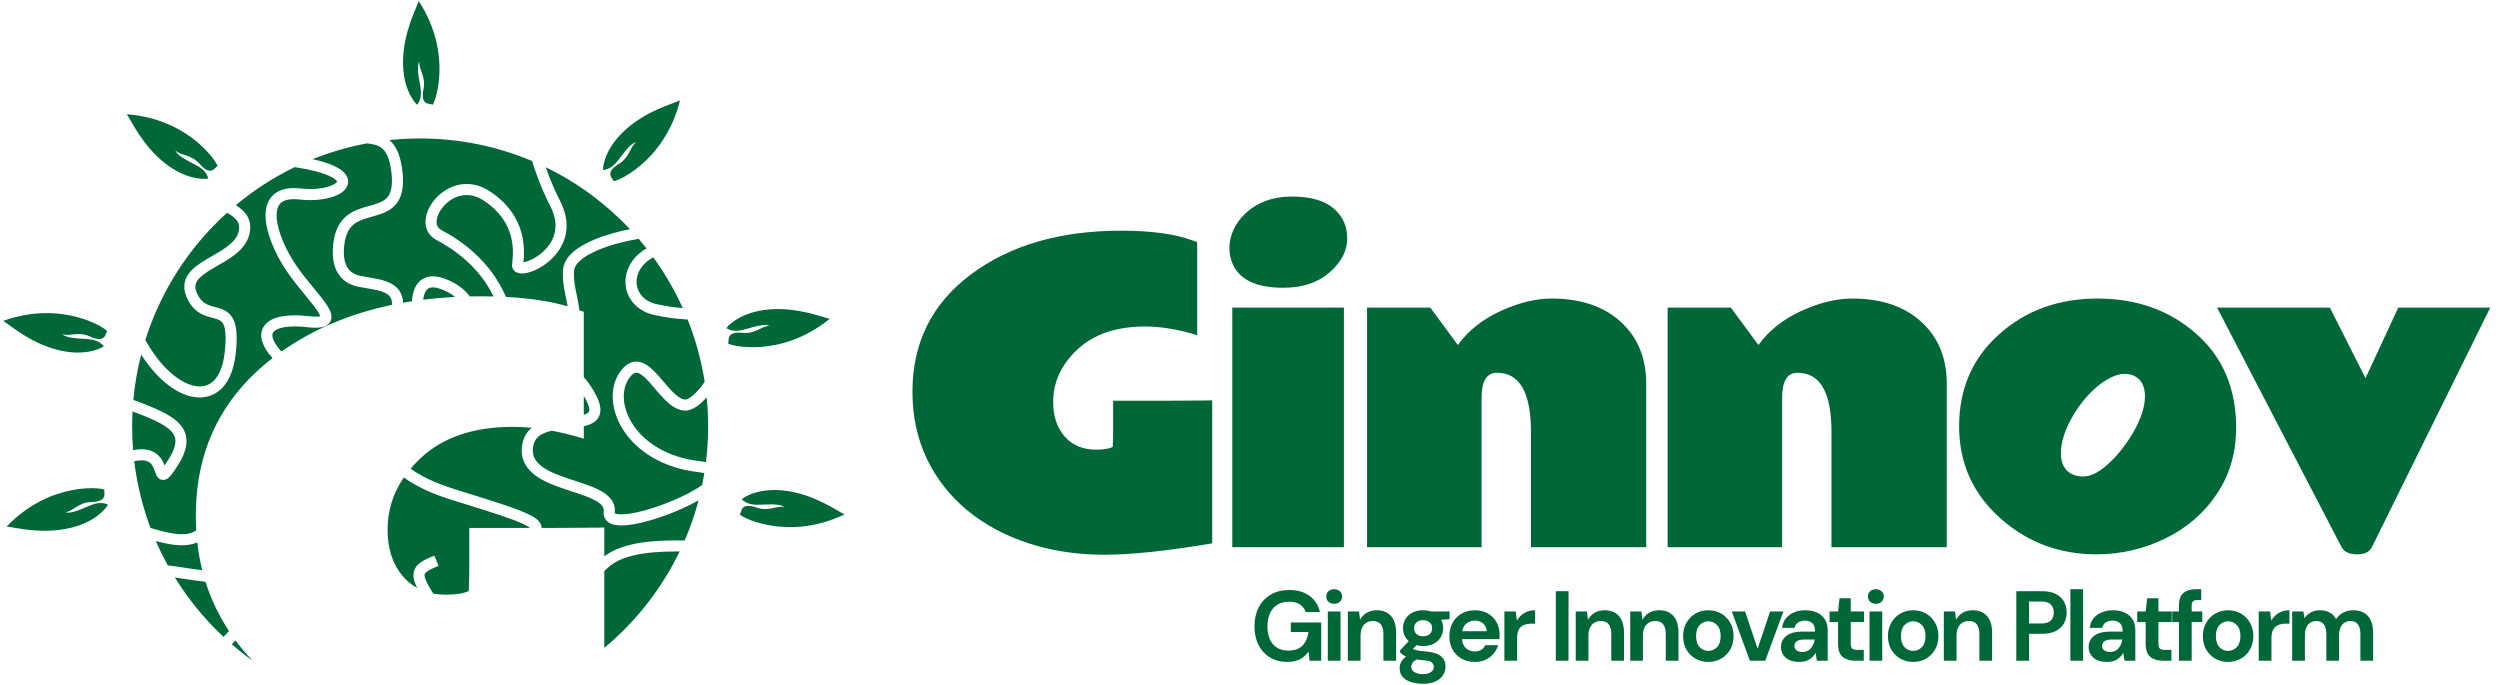 <svg width="840" height="230" viewBox="0 0 840 230" fill="none" xmlns="http://www.w3.org/2000/svg">
<path fill-rule="evenodd" clip-rule="evenodd" d="M105.06 53.483C110.869 51.145 116.958 49.355 123.261 48.175L123.5 48.205C123.853 48.249 124.188 48.291 124.465 48.331C126.157 48.579 127.572 48.983 128.729 50.168C129.909 51.377 131.086 53.678 131.564 58.323C132.038 62.925 131.184 65.135 130.087 66.37C128.912 67.694 127.12 68.33 124.618 69.032C124.415 69.089 124.207 69.146 123.995 69.204C121.781 69.815 119.113 70.551 116.899 72.2C114.329 74.115 112.522 77.102 111.974 81.908C111.477 86.268 112.111 89.611 113.694 92.044C115.294 94.504 117.688 95.764 120.142 96.29C121.163 96.509 122.248 96.693 123.284 96.868L123.285 96.868L123.286 96.868C123.704 96.939 124.113 97.008 124.506 97.077C125.928 97.328 127.208 97.594 128.306 97.969C129.406 98.346 130.198 98.791 130.731 99.325C131.226 99.821 131.582 100.475 131.681 101.478C131.711 101.78 131.73 102.095 131.737 102.423C117.634 105.375 105.247 110.605 94.577 118.115C93.075 116.481 92.196 115.104 91.785 114.009C91.302 112.721 91.513 112.012 91.872 111.552C92.323 110.972 93.358 110.329 95.352 109.964C97.301 109.606 99.917 109.563 103.158 109.933C104.896 110.131 106.345 110.177 107.504 110.036C108.611 109.901 109.793 109.557 110.588 108.649C111.475 107.636 111.482 106.408 111.246 105.445C111.019 104.516 110.515 103.57 109.947 102.679C108.878 101.003 107.23 99.005 105.501 96.908L105.501 96.908L105.501 96.908L105.14 96.469C103.241 94.164 101.214 91.677 99.466 89.095C95.936 83.88 93.168 77.561 92.956 72.944C92.851 70.661 93.379 69.131 94.345 68.226C95.308 67.323 97.136 66.636 100.561 67.027C104.462 67.472 108.132 67.184 110.971 66.395C112.386 66.002 113.667 65.465 114.678 64.773C115.662 64.1 116.593 63.136 116.887 61.834C117.204 60.429 116.673 59.135 115.748 58.117C114.859 57.137 113.521 56.297 111.833 55.562C110.107 54.811 107.87 54.109 105.06 53.483ZM91.565 120.334C90.004 118.587 88.897 116.909 88.3 115.316C87.493 113.164 87.578 111.01 88.934 109.266C90.198 107.642 92.295 106.74 94.68 106.303C97.11 105.857 100.12 105.84 103.58 106.235C105.194 106.419 106.313 106.432 107.055 106.341C107.308 106.311 107.485 106.272 107.606 106.237C107.506 105.903 107.265 105.394 106.81 104.681C105.867 103.205 104.358 101.373 102.551 99.18L102.551 99.18L102.267 98.836C100.375 96.538 98.242 93.927 96.384 91.181C92.701 85.74 89.496 78.736 89.238 73.115C89.107 70.279 89.719 67.462 91.8 65.51C93.885 63.556 97.013 62.877 100.983 63.329C104.478 63.728 107.66 63.452 109.975 62.809C111.137 62.486 112.006 62.092 112.577 61.701C113.144 61.313 113.245 61.053 113.255 61.019C113.255 61.014 113.253 61.008 113.25 60.998C113.235 60.952 113.178 60.823 112.993 60.619C112.604 60.19 111.803 59.608 110.348 58.975C108.018 57.961 104.364 56.963 99.025 56.156C91.901 59.608 85.265 63.907 79.248 68.923C80.496 69.725 81.733 70.681 82.635 71.913C83.999 73.775 84.48 76.079 83.73 78.951C82.951 81.932 80.858 84.106 78.592 85.81C76.878 87.099 74.878 88.248 73.043 89.303C72.481 89.626 71.935 89.94 71.417 90.246C69.073 91.634 67.319 92.858 66.373 94.198C65.931 94.824 65.697 95.436 65.649 96.086C65.6 96.743 65.733 97.575 66.239 98.648C67.275 100.845 68.505 101.79 69.718 102.349C70.37 102.649 71.059 102.856 71.831 103.061C71.969 103.098 72.113 103.135 72.261 103.174C72.893 103.338 73.606 103.523 74.265 103.76C75.115 104.065 76.013 104.498 76.822 105.218C77.643 105.949 78.286 106.899 78.736 108.118C79.602 110.469 79.765 113.871 79.191 118.904C78.597 124.109 76.99 128.032 74.477 130.532C71.901 133.095 68.576 133.959 65.098 133.39C59.07 132.404 52.572 127.171 47.438 119.144C46.172 124.077 45.284 129.162 44.808 134.366C47.285 135.284 49.566 136.155 51.589 137.022C54.698 138.355 57.374 139.751 59.305 141.431C61.292 143.158 62.58 145.273 62.661 147.946C62.739 150.512 61.691 153.283 59.75 156.363C58.815 157.847 58.068 158.939 57.453 159.677C57.147 160.044 56.821 160.389 56.469 160.658C56.137 160.911 55.597 161.242 54.893 161.262C54.086 161.285 53.484 160.896 53.116 160.504C52.792 160.159 52.596 159.764 52.478 159.5C52.341 159.192 52.176 158.723 52.033 158.317L52.033 158.317L52.033 158.316C51.962 158.114 51.897 157.928 51.843 157.785C51.41 156.634 50.887 155.704 49.92 155.176C49.118 154.739 47.687 154.41 45.101 154.975C46.04 162.774 47.907 170.288 50.588 177.402C50.985 177.521 51.375 177.636 51.758 177.747C55.206 178.745 58.239 179.446 60.81 179.5C62.968 179.546 64.645 179.133 65.945 178.174C65.85 176.556 65.802 174.914 65.802 173.248C65.802 151.246 74.39 133.608 91.565 120.334ZM66.29 182.248C66.648 185.461 67.203 188.577 67.955 191.598C65.948 191.349 64.025 191.057 62.159 190.774L62.158 190.774L62.157 190.774C60.981 190.596 59.828 190.421 58.69 190.262C57.912 190.153 57.142 190.053 56.386 189.966C54.921 187.312 53.578 184.581 52.362 181.782C55.276 182.571 58.125 183.166 60.731 183.221C62.681 183.262 64.576 183.001 66.29 182.248ZM69.043 195.472C69.991 198.491 71.146 201.409 72.51 204.226C73.834 206.943 75.307 209.542 76.93 212.022C76.411 212.598 75.869 213.188 75.298 213.793C75.234 213.859 75.17 213.925 75.103 213.99C68.811 208.109 63.305 201.397 58.759 194.03C59.635 194.156 60.55 194.295 61.495 194.438L61.495 194.438L61.496 194.438C63.733 194.777 66.138 195.142 68.589 195.422C68.742 195.439 68.893 195.456 69.043 195.472ZM145.561 199.432C144.129 197.135 143.263 195.549 142.863 194.373C142.63 193.69 142.61 193.294 142.641 193.066C142.665 192.883 142.734 192.705 142.96 192.466C143.219 192.191 143.666 191.859 144.427 191.453C145.179 191.051 146.139 190.627 147.355 190.128L145.943 186.685C144.703 187.193 143.599 187.675 142.673 188.17C141.755 188.66 140.908 189.216 140.252 189.912C139.562 190.644 139.094 191.52 138.952 192.568C138.817 193.571 139.002 194.58 139.339 195.572C139.549 196.187 139.837 196.851 140.197 197.57C138.41 196.601 136.822 195.319 135.435 193.723C131.963 189.664 130.228 184.457 130.228 178.102C130.186 171.68 132.012 165.783 135.706 160.411C135.851 160.52 135.999 160.628 136.149 160.736C139.779 163.338 144.883 165.788 151.449 167.849C153.041 168.349 154.57 168.827 156.035 169.285L156.036 169.285C160.518 170.685 164.402 171.899 167.658 172.984C172.015 174.436 175.082 175.604 176.89 176.611C177.437 176.916 177.787 177.163 178.004 177.344C177.981 177.361 177.958 177.379 177.933 177.396H157.675V190.193C157.675 193.606 157.616 196.4 157.498 198.577C155.733 199.401 153.203 199.813 149.908 199.813C148.378 199.813 146.929 199.686 145.561 199.432ZM203.037 186.925V177.22C202.508 177.279 200.596 177.308 197.301 177.308L183.798 177.396H181.958C181.958 177.35 181.958 177.302 181.956 177.255C181.929 176.572 181.673 175.986 181.349 175.516C180.745 174.638 179.749 173.944 178.701 173.36C176.547 172.16 173.161 170.895 168.835 169.453C165.542 168.356 161.609 167.127 157.115 165.723L157.106 165.72C155.65 165.265 154.135 164.792 152.564 164.298C146.247 162.315 141.533 160.016 138.318 157.711C138.2 157.626 138.084 157.542 137.97 157.457C138.994 156.25 140.12 155.071 141.348 153.921C148.82 146.919 159.146 143.419 172.325 143.419C174.374 143.419 176.48 143.525 178.642 143.737C178.261 144.051 177.901 144.399 177.568 144.783C176.382 146.149 175.62 147.88 175.377 150.011C174.875 154.415 176.906 157.531 179.882 159.745C182.742 161.874 186.611 163.284 190.197 164.478C190.844 164.694 191.482 164.903 192.107 165.107L192.111 165.108L192.111 165.108C195.081 166.08 197.753 166.954 199.793 168.037C202.272 169.354 203.003 170.534 202.85 171.874C202.728 172.936 202.971 173.981 203.691 174.826C204.364 175.615 205.29 176.034 206.172 176.261C207.905 176.705 210.181 176.586 212.555 176.204C217.39 175.425 223.584 173.389 229.013 170.97C231.035 170.069 232.974 169.105 234.716 168.118C233.487 172.761 231.922 177.266 230.048 181.607C228.928 181.585 227.828 181.574 226.751 181.578C221.448 181.595 216.525 181.946 212.249 182.938C208.752 183.749 205.61 185.006 203.037 186.925ZM203.037 217.691V191.917C203.348 191.608 203.665 191.299 203.986 190.989C206.161 188.894 209.205 187.465 213.09 186.563C216.976 185.662 221.584 185.316 226.762 185.299C227.29 185.298 227.822 185.299 228.358 185.304C222.305 197.842 213.627 208.875 203.037 217.691ZM79.109 215.159C80.878 217.561 82.8 219.841 84.874 222.001C82.455 220.268 80.119 218.426 77.874 216.483C77.896 216.46 77.918 216.438 77.94 216.415C77.961 216.393 77.982 216.371 78.003 216.349C78.384 215.946 78.752 215.549 79.109 215.159ZM185.427 144.716C188.873 145.364 192.448 146.256 196.154 147.39V143.224C196.24 143.204 196.326 143.185 196.411 143.164C197.756 142.843 199.168 142.329 200.213 141.344C201.365 140.257 201.875 138.79 201.709 137.063C201.555 135.449 200.817 133.614 199.587 131.514C198.415 129.513 197.282 127.925 196.154 126.732V104.763C196.061 104.763 195.565 104.598 194.666 104.269C194.639 103.977 194.605 103.688 194.567 103.4C194.396 102.102 194.101 100.69 193.813 99.312L193.813 99.312C193.667 98.611 193.522 97.919 193.397 97.255C193.006 95.189 192.737 93.137 192.87 91.042C192.945 89.877 193.634 88.651 195.12 87.377C196.6 86.107 198.692 84.951 201.125 83.94C205.552 82.1 210.775 80.876 214.593 80.259C215.498 81.312 216.38 82.385 217.24 83.477C217.077 83.575 216.915 83.673 216.753 83.772C211.942 86.722 209.699 91.495 210.241 96.012C210.788 100.571 214.134 104.52 219.707 105.803C223.009 106.563 226.786 107.127 231.042 107.358C233.699 113.997 235.641 120.999 236.774 128.27C236.221 129.093 235.646 129.865 235.062 130.565C233.977 131.869 232.913 132.868 231.97 133.502C230.983 134.166 230.364 134.276 230.085 134.244C228.918 134.111 227.558 133.223 225.902 131.553C224.884 130.526 223.952 129.424 222.982 128.277L222.981 128.276C222.357 127.539 221.717 126.782 221.029 126.016C219.448 124.255 217.543 122.364 215.37 121.728C214.187 121.382 212.926 121.405 211.675 121.963C210.471 122.5 209.418 123.47 208.471 124.762C204.539 130.124 205.18 138.072 209.6 144.758C214.078 151.532 222.519 157.261 234.792 158.661C235.515 158.743 236.138 158.844 236.67 158.956C236.451 160.303 236.203 161.64 235.929 162.968C235.489 163.279 235.006 163.601 234.48 163.93C232.519 165.158 230.108 166.407 227.498 167.57C222.259 169.904 216.384 171.817 211.963 172.529C209.709 172.892 208.06 172.903 207.097 172.656C206.742 172.564 206.591 172.466 206.542 172.427C206.54 172.403 206.54 172.361 206.547 172.295C206.975 168.551 204.357 166.247 201.538 164.75C199.186 163.5 196.126 162.502 193.156 161.533C192.556 161.337 191.959 161.143 191.372 160.947C187.741 159.738 184.421 158.485 182.103 156.76C179.899 155.12 178.76 153.193 179.075 150.432C179.241 148.981 179.728 147.971 180.378 147.223C181.045 146.455 181.972 145.858 183.162 145.39C183.868 145.113 184.627 144.895 185.427 144.716ZM190.734 102.938C190.589 102.079 190.407 101.209 190.212 100.277C190.058 99.546 189.897 98.777 189.74 97.947C189.328 95.766 188.994 93.359 189.156 90.806C189.319 88.252 190.805 86.175 192.697 84.552C194.594 82.925 197.084 81.589 199.697 80.503C203.594 78.883 207.995 77.727 211.667 77.004C203.626 68.455 194.048 61.369 183.374 56.187C184.548 59.556 186.057 63.358 188.214 67.559C190.512 72.033 190.83 76.107 189.867 79.623C188.915 83.097 186.764 85.847 184.419 87.828C182.085 89.798 179.446 91.103 177.319 91.629C176.298 91.882 175.166 92.013 174.191 91.757C173.68 91.622 173.067 91.341 172.609 90.764C172.122 90.15 171.987 89.423 172.062 88.762C172.297 86.702 172.688 83.195 171.636 79.275C170.601 75.414 168.134 71.045 162.432 67.332C157.278 63.975 152.27 65.793 149.249 69.064C147.72 70.719 146.85 72.606 146.718 74.149C146.594 75.591 147.086 76.644 148.298 77.282C154.691 80.647 164.702 87.441 170.013 99.774C178.137 100.201 185.044 101.256 190.734 102.938ZM165.84 99.613C164.361 99.575 162.845 99.556 161.293 99.556C160.136 99.556 158.987 99.568 157.847 99.591C156.334 97.577 154.235 95.811 151.419 94.469C147.7 92.697 144.496 92.265 142.051 93.705C139.635 95.128 138.737 97.931 138.459 100.636C138.439 100.827 138.423 101.021 138.409 101.216C137.408 101.37 136.416 101.534 135.432 101.709C135.42 101.508 135.404 101.309 135.385 101.113C135.205 99.287 134.491 97.823 133.365 96.695C132.276 95.605 130.896 94.922 129.51 94.448C128.123 93.974 126.604 93.668 125.154 93.412C124.697 93.331 124.251 93.256 123.814 93.182L123.814 93.182C122.814 93.013 121.859 92.852 120.923 92.651C119.18 92.277 117.752 91.457 116.813 90.014C115.857 88.544 115.235 86.161 115.672 82.33C116.125 78.353 117.519 76.379 119.122 75.185C120.749 73.973 122.748 73.416 125.095 72.763L125.095 72.763C125.269 72.714 125.444 72.665 125.622 72.615C128.017 71.944 130.873 71.091 132.87 68.841C134.947 66.502 135.792 63.053 135.266 57.942C134.745 52.875 133.395 49.62 131.392 47.568C131.217 47.389 131.039 47.221 130.859 47.064C134.246 46.706 137.685 46.522 141.167 46.522C154.496 46.522 167.196 49.217 178.751 54.092C180.093 58.273 181.904 63.419 184.903 69.259C186.82 72.991 186.97 76.111 186.277 78.64C185.574 81.21 183.947 83.355 182.018 84.984C180.076 86.623 177.943 87.641 176.426 88.016C176.223 88.067 176.039 88.103 175.875 88.129C176.103 85.858 176.295 82.279 175.231 78.311C173.967 73.599 170.965 68.447 164.463 64.213C157.415 59.623 150.438 62.291 146.515 66.538C144.571 68.643 143.228 71.274 143.009 73.832C142.782 76.49 143.801 79.121 146.565 80.576C152.311 83.6 160.849 89.394 165.84 99.613ZM142.198 100.69C142.472 98.517 143.148 97.379 143.94 96.912C144.742 96.439 146.431 96.215 149.818 97.829C151.013 98.398 152.03 99.05 152.895 99.765C149.237 99.95 145.671 100.259 142.198 100.69ZM196.154 133.021C196.227 133.143 196.301 133.268 196.376 133.396C197.497 135.31 197.926 136.593 198.005 137.418C198.073 138.131 197.885 138.423 197.66 138.636C197.392 138.888 196.921 139.148 196.154 139.381V133.021ZM48.844 114.218C54.075 97.588 63.676 82.894 76.3 71.482C77.824 72.382 78.947 73.176 79.632 74.112C80.269 74.98 80.626 76.108 80.129 78.01C79.66 79.803 78.346 81.338 76.355 82.835C74.842 83.973 73.128 84.959 71.339 85.988L71.339 85.988L71.339 85.988C70.74 86.333 70.133 86.682 69.522 87.043C67.222 88.404 64.794 89.98 63.332 92.052C62.569 93.133 62.043 94.38 61.937 95.813C61.832 97.238 62.154 98.711 62.873 100.236C64.287 103.235 66.164 104.81 68.162 105.73C69.115 106.168 70.057 106.44 70.874 106.658C71.061 106.707 71.237 106.753 71.405 106.797C72.018 106.957 72.522 107.088 73.008 107.263C73.592 107.473 74.015 107.702 74.347 107.998C74.667 108.282 74.984 108.7 75.244 109.406C75.796 110.904 76.052 113.578 75.493 118.483C74.953 123.216 73.548 126.206 71.852 127.894C70.219 129.518 68.139 130.116 65.698 129.717C60.607 128.884 54.051 123.654 48.927 114.367C48.9 114.318 48.872 114.268 48.844 114.218ZM44.402 143.287C44.402 141.592 44.446 139.908 44.532 138.235C46.579 139 48.445 139.724 50.122 140.443C53.151 141.742 55.386 142.954 56.863 144.239C58.284 145.475 58.9 146.68 58.941 148.059C58.987 149.546 58.377 151.561 56.602 154.378C56.078 155.21 55.645 155.864 55.288 156.373C54.769 155.019 53.836 153.073 51.702 151.909C49.946 150.951 47.672 150.677 44.726 151.253C44.511 148.626 44.402 145.969 44.402 143.287ZM234.048 136.59C235.203 135.812 236.354 134.744 237.444 133.506C237.767 136.722 237.932 139.985 237.932 143.287C237.932 147.343 237.682 151.341 237.198 155.266C236.587 155.145 235.926 155.044 235.213 154.963C223.913 153.674 216.512 148.465 212.704 142.705C208.838 136.858 208.75 130.675 211.472 126.963C212.187 125.987 212.773 125.548 213.192 125.362C213.563 125.196 213.909 125.179 214.326 125.301C215.353 125.601 216.621 126.676 218.26 128.502C218.79 129.092 219.368 129.773 219.971 130.484L219.971 130.484C221.03 131.732 222.167 133.072 223.259 134.173C224.988 135.917 227.133 137.653 229.663 137.942C231.233 138.121 232.766 137.452 234.048 136.59ZM220.541 102.176C223.156 102.777 226.11 103.253 229.408 103.518C226.682 97.478 223.354 91.768 219.5 86.464C219.231 86.622 218.964 86.782 218.699 86.945C215.004 89.21 213.584 92.634 213.936 95.569C214.284 98.462 216.39 101.22 220.541 102.176ZM54.209 157.701C54.196 157.711 54.197 157.709 54.211 157.7L54.209 157.701ZM206.547 172.457C206.547 172.457 206.545 172.453 206.544 172.443C206.547 172.452 206.548 172.457 206.547 172.457Z" fill="#006838"/>
<path d="M135.424 20.148C135.665 10.86 139.574 3.525 140.698 0.35C152.656 18.737 145.737 35.833 145.225 35.194C144.712 34.556 141.072 35.904 142.319 29.83C143.178 25.649 140.436 22.832 140.985 20.757C139.957 21.874 140.562 25.33 141.232 29.129C141.902 32.928 140.715 34.441 140.176 35.223C139.053 34.259 135.182 29.436 135.424 20.148Z" fill="#006838"/>
<path d="M210.402 43.375C217.366 37.224 225.397 35.089 228.488 33.748C223.175 55.028 205.947 61.611 206.065 60.801C206.184 59.991 202.717 58.244 208.012 55.02C211.658 52.8 211.852 48.873 213.745 47.862C212.227 47.87 210.109 50.667 207.785 53.746C205.461 56.825 203.544 56.986 202.605 57.125C202.545 55.646 203.438 49.527 210.402 43.375Z" fill="#006838"/>
<path d="M22.687 177.591C13.585 179.457 5.557 177.308 2.209 176.932C17.415 161.125 35.632 163.998 35.126 164.641C34.62 165.284 36.757 168.526 30.559 168.684C26.292 168.793 24.168 172.102 22.023 172.036C23.343 172.785 26.572 171.414 30.121 169.902C33.671 168.389 35.413 169.204 36.297 169.552C35.612 170.864 31.789 175.725 22.687 177.591Z" fill="#006838"/>
<path d="M258.553 103.959C267.816 103.223 275.52 106.34 278.796 107.124C261.767 120.948 244.039 115.864 244.62 115.287C245.201 114.711 243.478 111.232 249.649 111.834C253.897 112.249 256.411 109.225 258.532 109.554C257.313 108.649 253.94 109.613 250.232 110.679C246.524 111.745 244.895 110.723 244.061 110.27C244.901 109.051 249.291 104.695 258.553 103.959Z" fill="#006838"/>
<path d="M19.129 117.503C10.145 115.132 3.906 109.642 1.074 107.817C21.718 100.408 36.764 111.072 36.026 111.424C35.287 111.776 35.761 115.629 30.137 113.018C26.266 111.221 22.893 113.242 21.001 112.23C21.851 113.488 25.353 113.694 29.205 113.915C33.057 114.136 34.256 115.64 34.893 116.344C33.697 117.215 28.113 119.873 19.129 117.503Z" fill="#006838"/>
<path d="M264.804 165.015C273.98 166.475 280.738 171.312 283.738 172.844C263.94 182.284 247.901 173.18 248.601 172.756C249.301 172.332 248.443 168.546 254.3 170.58C258.332 171.98 261.485 169.632 263.47 170.449C262.498 169.283 258.993 169.429 255.138 169.594C251.284 169.76 249.94 168.384 249.235 167.747C250.338 166.76 255.628 163.556 264.804 165.015Z" fill="#006838"/>
<path d="M55.13 54.597C47.9 48.761 44.45 41.201 42.611 38.378C64.48 40.053 73.854 55.936 73.036 55.955C72.218 55.974 71.076 59.684 67.01 55.003C64.211 51.781 60.307 52.247 58.994 50.55C59.256 52.045 62.368 53.665 65.793 55.441C69.218 57.217 69.698 59.079 69.992 59.982C68.543 60.289 62.361 60.432 55.13 54.597Z" fill="#006838"/>
<path d="M393.185 134.639L403.095 134.574C405.513 134.574 406.917 134.553 407.305 134.51V182.571C392.149 185.118 380.058 186.392 371.033 186.392C362.008 186.392 353.544 185.118 345.642 182.571C337.74 179.98 330.896 176.309 325.109 171.559C319.323 166.809 314.789 161.066 311.507 154.33C308.225 147.55 306.585 139.972 306.585 131.595C306.585 115.143 313.127 102.016 326.211 92.213C339.338 82.411 356.157 77.51 376.668 77.51C386.729 77.51 394.696 78.59 400.569 80.749C401.605 81.137 402.167 81.332 402.253 81.332V112.617C395.905 110.673 390.076 109.702 384.765 109.702C375.092 109.702 367.514 112.271 362.03 117.41C356.546 122.548 353.825 128.464 353.868 135.157C353.868 139.821 355.142 143.642 357.69 146.622C360.281 149.601 363.822 151.091 368.312 151.091C370.731 151.091 372.587 150.789 373.883 150.184C373.969 148.587 374.012 146.536 374.012 144.031V134.639C380.403 134.639 386.794 134.639 393.185 134.639ZM433.999 66.045C440.347 66.045 445.054 67.384 448.12 70.061C451.185 72.695 452.697 76.063 452.654 80.166C452.654 84.268 450.689 88.046 446.759 91.501C442.873 94.955 437.67 96.683 431.149 96.683C421.995 96.683 416.295 93.919 414.049 88.392C413.402 86.837 413.078 85.11 413.078 83.21C413.078 81.31 413.531 79.324 414.438 77.251C415.345 75.178 416.705 73.321 418.519 71.68C422.535 67.924 427.695 66.045 433.999 66.045ZM451.553 183.866H414.049V103.354H451.553V183.866ZM502.989 125.247C499.535 125.247 497.808 128.032 497.808 133.603V183.866H459.333V103.354H480.578L489.841 115.92C493.295 111.127 498.067 107.327 504.155 104.52C510.287 101.713 516.009 100.31 521.32 100.31C531.079 100.31 538.808 102.901 544.508 108.082C550.252 113.264 553.123 120.216 553.123 128.939V183.866H514.389V145.003C514.389 131.832 510.589 125.247 502.989 125.247ZM603.977 125.247C600.523 125.247 598.795 128.032 598.795 133.603V183.866H560.321V103.354H581.566L590.828 115.92C594.283 111.127 599.054 107.327 605.143 104.52C611.275 101.713 616.996 100.31 622.308 100.31C632.067 100.31 639.796 102.901 645.496 108.082C651.239 113.264 654.111 120.216 654.111 128.939V183.866H615.377V145.003C615.377 131.832 611.577 125.247 603.977 125.247ZM717.077 126.283C716.213 125.852 715.091 125.636 713.709 125.636C712.37 125.636 710.881 126.046 709.24 126.866C707.599 127.644 705.979 128.723 704.382 130.105C701.014 133.041 698.185 136.604 695.897 140.792C693.608 144.981 692.464 148.846 692.464 152.387C692.464 155.884 693.802 158.238 696.48 159.447C697.429 159.879 698.595 160.095 699.977 160.095C701.359 160.095 702.806 159.684 704.317 158.864C705.828 158 707.34 156.856 708.851 155.431C712.003 152.451 714.767 148.846 717.142 144.614C719.517 140.339 720.704 136.517 720.704 133.149C720.704 129.781 719.495 127.493 717.077 126.283ZM704.511 186.263C692.161 186.263 681.517 182.355 672.579 174.539C663.035 166.248 658.264 155.82 658.264 143.254C658.264 130.645 662.733 120.346 671.672 112.357C680.61 104.326 691.643 100.31 704.77 100.31C717.898 100.31 728.93 104.239 737.869 112.098C746.807 119.914 751.298 130.386 751.342 143.513C751.385 151.933 749.247 159.382 744.929 165.859C740.611 172.337 734.846 177.346 727.635 180.886C720.424 184.427 712.716 186.219 704.511 186.263ZM794.811 127.061L805.823 103.354H836.719L797.014 183.736C796.236 185.42 794.552 186.263 791.961 186.263C789.371 186.263 787.622 185.42 786.715 183.736L744.937 103.354H782.829L794.811 127.061Z" fill="#006838"/>
<path d="M432.482 222.402C430.28 222.402 428.355 221.901 426.708 220.9C425.062 219.899 423.783 218.508 422.87 216.728C421.958 214.926 421.502 212.834 421.502 210.453C421.502 208.05 421.969 205.936 422.904 204.112C423.86 202.265 425.207 200.83 426.942 199.806C428.7 198.761 430.78 198.238 433.183 198.238C435.92 198.238 438.19 198.894 439.992 200.207C441.794 201.52 442.962 203.333 443.496 205.647H438.724C438.368 204.557 437.722 203.711 436.788 203.111C435.853 202.488 434.652 202.176 433.183 202.176C430.847 202.176 429.045 202.922 427.777 204.412C426.508 205.881 425.874 207.906 425.874 210.487C425.874 213.068 426.497 215.07 427.743 216.494C429.011 217.896 430.725 218.597 432.883 218.597C434.997 218.597 436.588 218.03 437.656 216.895C438.746 215.738 439.402 214.225 439.625 212.356H433.717V209.152H443.93V222.001H439.992L439.658 218.931C438.902 220.043 437.956 220.9 436.821 221.501C435.687 222.101 434.24 222.402 432.482 222.402ZM448.284 202.877C447.505 202.877 446.86 202.643 446.348 202.176C445.858 201.709 445.614 201.119 445.614 200.407C445.614 199.695 445.858 199.117 446.348 198.672C446.86 198.204 447.505 197.971 448.284 197.971C449.062 197.971 449.697 198.204 450.186 198.672C450.698 199.117 450.954 199.695 450.954 200.407C450.954 201.119 450.698 201.709 450.186 202.176C449.697 202.643 449.062 202.877 448.284 202.877ZM446.148 222.001V205.447H450.42V222.001H446.148ZM452.876 222.001V205.447H456.648L456.981 208.25C457.493 207.271 458.227 206.493 459.184 205.914C460.163 205.336 461.309 205.046 462.622 205.046C464.669 205.046 466.26 205.692 467.395 206.982C468.529 208.273 469.097 210.164 469.097 212.656V222.001H464.825V213.057C464.825 211.633 464.535 210.542 463.957 209.786C463.378 209.029 462.477 208.651 461.254 208.651C460.052 208.651 459.062 209.074 458.283 209.919C457.527 210.765 457.148 211.944 457.148 213.457V222.001H452.876ZM478.188 217.062C477.387 217.062 476.642 216.973 475.952 216.795L474.717 218.03C475.095 218.23 475.607 218.397 476.252 218.53C476.898 218.664 477.943 218.797 479.39 218.931C481.593 219.131 483.195 219.654 484.196 220.499C485.197 221.345 485.698 222.513 485.698 224.004C485.698 224.983 485.431 225.906 484.897 226.774C484.363 227.664 483.539 228.376 482.427 228.91C481.314 229.466 479.89 229.744 478.155 229.744C475.796 229.744 473.894 229.299 472.448 228.409C471.001 227.542 470.278 226.229 470.278 224.471C470.278 222.98 471.001 221.69 472.448 220.599C472.003 220.399 471.613 220.188 471.279 219.965C470.968 219.743 470.69 219.509 470.445 219.264V218.497L473.349 215.426C472.058 214.291 471.413 212.834 471.413 211.054C471.413 209.942 471.68 208.929 472.214 208.017C472.77 207.105 473.549 206.381 474.55 205.847C475.552 205.313 476.764 205.046 478.188 205.046C479.123 205.046 479.99 205.18 480.792 205.447H487.066V208.05L484.229 208.25C484.674 209.096 484.897 210.031 484.897 211.054C484.897 212.167 484.63 213.179 484.096 214.091C483.562 215.003 482.783 215.727 481.759 216.261C480.758 216.795 479.568 217.062 478.188 217.062ZM478.188 213.791C479.056 213.791 479.768 213.557 480.324 213.09C480.903 212.623 481.192 211.955 481.192 211.087C481.192 210.22 480.903 209.552 480.324 209.085C479.768 208.618 479.056 208.384 478.188 208.384C477.276 208.384 476.542 208.618 475.985 209.085C475.429 209.552 475.151 210.22 475.151 211.087C475.151 211.955 475.429 212.623 475.985 213.09C476.542 213.557 477.276 213.791 478.188 213.791ZM474.183 224.037C474.183 224.86 474.561 225.472 475.318 225.873C476.097 226.296 477.042 226.507 478.155 226.507C479.223 226.507 480.091 226.284 480.758 225.839C481.426 225.417 481.759 224.838 481.759 224.104C481.759 223.503 481.537 223.002 481.092 222.602C480.669 222.201 479.812 221.957 478.522 221.868C477.61 221.801 476.764 221.701 475.985 221.567C475.34 221.923 474.873 222.313 474.584 222.735C474.317 223.158 474.183 223.592 474.183 224.037ZM495.57 222.402C493.902 222.402 492.422 222.046 491.131 221.334C489.841 220.622 488.828 219.62 488.094 218.33C487.36 217.039 486.993 215.549 486.993 213.858C486.993 212.144 487.349 210.62 488.061 209.285C488.795 207.95 489.796 206.915 491.065 206.181C492.355 205.425 493.868 205.046 495.604 205.046C497.228 205.046 498.663 205.402 499.909 206.114C501.155 206.826 502.123 207.805 502.813 209.052C503.525 210.275 503.881 211.644 503.881 213.157C503.881 213.401 503.87 213.657 503.848 213.924C503.848 214.191 503.836 214.469 503.814 214.759H491.232C491.321 216.049 491.766 217.062 492.567 217.796C493.39 218.53 494.38 218.897 495.537 218.897C496.405 218.897 497.128 218.708 497.706 218.33C498.307 217.929 498.752 217.418 499.041 216.795H503.38C503.069 217.84 502.546 218.797 501.812 219.665C501.1 220.51 500.21 221.178 499.142 221.667C498.096 222.157 496.905 222.402 495.57 222.402ZM495.604 208.517C494.558 208.517 493.635 208.818 492.834 209.419C492.033 209.997 491.521 210.887 491.298 212.089H499.542C499.475 210.998 499.075 210.131 498.341 209.485C497.606 208.84 496.694 208.517 495.604 208.517ZM505.471 222.001V205.447H509.276L509.677 208.551C510.278 207.483 511.09 206.637 512.113 206.014C513.159 205.369 514.383 205.046 515.784 205.046V209.552H514.583C513.648 209.552 512.814 209.697 512.08 209.986C511.346 210.275 510.767 210.776 510.344 211.488C509.944 212.2 509.744 213.19 509.744 214.458V222.001H505.471ZM522.752 222.001V198.638H527.024V222.001H522.752ZM529.45 222.001V205.447H533.221L533.555 208.25C534.067 207.271 534.801 206.493 535.758 205.914C536.737 205.336 537.883 205.046 539.195 205.046C541.242 205.046 542.833 205.692 543.968 206.982C545.103 208.273 545.67 210.164 545.67 212.656V222.001H541.398V213.057C541.398 211.633 541.109 210.542 540.53 209.786C539.952 209.029 539.051 208.651 537.827 208.651C536.625 208.651 535.635 209.074 534.857 209.919C534.1 210.765 533.722 211.944 533.722 213.457V222.001H529.45ZM547.753 222.001V205.447H551.524L551.858 208.25C552.37 207.271 553.104 206.493 554.061 205.914C555.04 205.336 556.186 205.046 557.498 205.046C559.545 205.046 561.136 205.692 562.271 206.982C563.406 208.273 563.973 210.164 563.973 212.656V222.001H559.701V213.057C559.701 211.633 559.412 210.542 558.833 209.786C558.255 209.029 557.354 208.651 556.13 208.651C554.929 208.651 553.938 209.074 553.16 209.919C552.403 210.765 552.025 211.944 552.025 213.457V222.001H547.753ZM573.999 222.402C572.397 222.402 570.951 222.035 569.66 221.3C568.392 220.566 567.38 219.554 566.623 218.263C565.889 216.95 565.522 215.437 565.522 213.724C565.522 212.011 565.9 210.509 566.657 209.218C567.413 207.906 568.426 206.882 569.694 206.148C570.984 205.414 572.431 205.046 574.033 205.046C575.612 205.046 577.036 205.414 578.305 206.148C579.595 206.882 580.608 207.906 581.342 209.218C582.098 210.509 582.477 212.011 582.477 213.724C582.477 215.437 582.098 216.95 581.342 218.263C580.608 219.554 579.595 220.566 578.305 221.3C577.014 222.035 575.579 222.402 573.999 222.402ZM573.999 218.697C575.112 218.697 576.08 218.285 576.903 217.462C577.726 216.617 578.138 215.371 578.138 213.724C578.138 212.078 577.726 210.843 576.903 210.019C576.08 209.174 575.123 208.751 574.033 208.751C572.898 208.751 571.919 209.174 571.096 210.019C570.295 210.843 569.894 212.078 569.894 213.724C569.894 215.371 570.295 216.617 571.096 217.462C571.919 218.285 572.887 218.697 573.999 218.697ZM587.951 222.001L581.877 205.447H586.349L590.555 217.963L594.76 205.447H599.232L593.125 222.001H587.951ZM604.621 222.402C603.197 222.402 602.029 222.179 601.117 221.734C600.204 221.267 599.526 220.655 599.081 219.899C598.636 219.142 598.413 218.308 598.413 217.395C598.413 215.86 599.014 214.614 600.216 213.657C601.417 212.701 603.219 212.222 605.622 212.222H609.828V211.822C609.828 210.687 609.505 209.853 608.86 209.319C608.215 208.784 607.414 208.517 606.457 208.517C605.589 208.517 604.832 208.729 604.187 209.152C603.542 209.552 603.141 210.153 602.986 210.954H598.814C598.925 209.752 599.326 208.707 600.015 207.817C600.727 206.927 601.64 206.248 602.752 205.781C603.865 205.291 605.111 205.046 606.49 205.046C608.849 205.046 610.707 205.636 612.064 206.815C613.421 207.995 614.1 209.663 614.1 211.822V222.001H610.462L610.061 219.331C609.572 220.221 608.882 220.955 607.992 221.534C607.124 222.112 606.001 222.402 604.621 222.402ZM605.589 219.064C606.813 219.064 607.758 218.664 608.426 217.863C609.116 217.062 609.55 216.071 609.728 214.892H606.09C604.955 214.892 604.143 215.104 603.653 215.526C603.164 215.927 602.919 216.428 602.919 217.028C602.919 217.674 603.164 218.174 603.653 218.53C604.143 218.886 604.788 219.064 605.589 219.064ZM623.322 222.001C621.586 222.001 620.196 221.578 619.15 220.733C618.104 219.887 617.581 218.386 617.581 216.227V209.018H614.744V205.447H617.581L618.082 201.008H621.853V205.447H626.326V209.018H621.853V216.261C621.853 217.062 622.02 217.618 622.354 217.929C622.71 218.219 623.311 218.363 624.156 218.363H626.226V222.001H623.322ZM630.294 202.877C629.515 202.877 628.87 202.643 628.358 202.176C627.869 201.709 627.624 201.119 627.624 200.407C627.624 199.695 627.869 199.117 628.358 198.672C628.87 198.204 629.515 197.971 630.294 197.971C631.073 197.971 631.707 198.204 632.196 198.672C632.708 199.117 632.964 199.695 632.964 200.407C632.964 201.119 632.708 201.709 632.196 202.176C631.707 202.643 631.073 202.877 630.294 202.877ZM628.158 222.001V205.447H632.43V222.001H628.158ZM642.83 222.402C641.228 222.402 639.782 222.035 638.491 221.3C637.223 220.566 636.21 219.554 635.454 218.263C634.72 216.95 634.352 215.437 634.352 213.724C634.352 212.011 634.731 210.509 635.487 209.218C636.244 207.906 637.256 206.882 638.524 206.148C639.815 205.414 641.261 205.046 642.863 205.046C644.443 205.046 645.867 205.414 647.135 206.148C648.426 206.882 649.438 207.906 650.172 209.218C650.929 210.509 651.307 212.011 651.307 213.724C651.307 215.437 650.929 216.95 650.172 218.263C649.438 219.554 648.426 220.566 647.135 221.3C645.845 222.035 644.41 222.402 642.83 222.402ZM642.83 218.697C643.942 218.697 644.91 218.285 645.734 217.462C646.557 216.617 646.968 215.371 646.968 213.724C646.968 212.078 646.557 210.843 645.734 210.019C644.91 209.174 643.954 208.751 642.863 208.751C641.728 208.751 640.749 209.174 639.926 210.019C639.125 210.843 638.725 212.078 638.725 213.724C638.725 215.371 639.125 216.617 639.926 217.462C640.749 218.285 641.717 218.697 642.83 218.697ZM653.124 222.001V205.447H656.896L657.23 208.25C657.741 207.271 658.476 206.493 659.432 205.914C660.411 205.336 661.557 205.046 662.87 205.046C664.917 205.046 666.508 205.692 667.643 206.982C668.778 208.273 669.345 210.164 669.345 212.656V222.001H665.073V213.057C665.073 211.633 664.784 210.542 664.205 209.786C663.627 209.029 662.725 208.651 661.502 208.651C660.3 208.651 659.31 209.074 658.531 209.919C657.775 210.765 657.396 211.944 657.396 213.457V222.001H653.124ZM677.478 222.001V198.638H686.122C687.991 198.638 689.538 198.95 690.761 199.573C691.985 200.196 692.897 201.052 693.498 202.143C694.099 203.233 694.399 204.457 694.399 205.814C694.399 207.105 694.11 208.295 693.532 209.385C692.953 210.453 692.052 211.321 690.828 211.989C689.604 212.634 688.036 212.956 686.122 212.956H681.75V222.001H677.478ZM681.75 209.485H685.855C687.346 209.485 688.414 209.163 689.059 208.517C689.727 207.85 690.06 206.949 690.06 205.814C690.06 204.657 689.727 203.756 689.059 203.111C688.414 202.443 687.346 202.109 685.855 202.109H681.75V209.485ZM695.648 222.001V197.971H699.92V222.001H695.648ZM707.99 222.402C706.566 222.402 705.398 222.179 704.486 221.734C703.573 221.267 702.895 220.655 702.45 219.899C702.005 219.142 701.782 218.308 701.782 217.395C701.782 215.86 702.383 214.614 703.585 213.657C704.786 212.701 706.588 212.222 708.991 212.222H713.197V211.822C713.197 210.687 712.874 209.853 712.229 209.319C711.584 208.784 710.783 208.517 709.826 208.517C708.958 208.517 708.202 208.729 707.556 209.152C706.911 209.552 706.511 210.153 706.355 210.954H702.183C702.294 209.752 702.695 208.707 703.384 207.817C704.096 206.927 705.009 206.248 706.121 205.781C707.234 205.291 708.48 205.046 709.859 205.046C712.218 205.046 714.076 205.636 715.433 206.815C716.79 207.995 717.469 209.663 717.469 211.822V222.001H713.831L713.43 219.331C712.941 220.221 712.251 220.955 711.361 221.534C710.493 222.112 709.37 222.402 707.99 222.402ZM708.958 219.064C710.182 219.064 711.127 218.664 711.795 217.863C712.485 217.062 712.919 216.071 713.097 214.892H709.459C708.324 214.892 707.512 215.104 707.022 215.526C706.533 215.927 706.288 216.428 706.288 217.028C706.288 217.674 706.533 218.174 707.022 218.53C707.512 218.886 708.157 219.064 708.958 219.064ZM726.691 222.001C724.955 222.001 723.565 221.578 722.519 220.733C721.473 219.887 720.95 218.386 720.95 216.227V209.018H718.113V205.447H720.95L721.451 201.008H725.222V205.447H729.695V209.018H725.222V216.261C725.222 217.062 725.389 217.618 725.723 217.929C726.079 218.219 726.68 218.363 727.525 218.363H729.595V222.001H726.691ZM732.128 222.001V209.018H729.858V205.447H732.128V203.511C732.128 201.509 732.628 200.085 733.63 199.239C734.653 198.394 736.033 197.971 737.768 197.971H739.604V201.609H738.436C737.701 201.609 737.179 201.753 736.867 202.043C736.556 202.332 736.4 202.821 736.4 203.511V205.447H739.971V209.018H736.4V222.001H732.128ZM748.643 222.402C747.041 222.402 745.595 222.035 744.305 221.3C743.036 220.566 742.024 219.554 741.267 218.263C740.533 216.95 740.166 215.437 740.166 213.724C740.166 212.011 740.544 210.509 741.301 209.218C742.057 207.906 743.07 206.882 744.338 206.148C745.629 205.414 747.075 205.046 748.677 205.046C750.257 205.046 751.681 205.414 752.949 206.148C754.239 206.882 755.252 207.906 755.986 209.218C756.743 210.509 757.121 212.011 757.121 213.724C757.121 215.437 756.743 216.95 755.986 218.263C755.252 219.554 754.239 220.566 752.949 221.3C751.658 222.035 750.223 222.402 748.643 222.402ZM748.643 218.697C749.756 218.697 750.724 218.285 751.547 217.462C752.37 216.617 752.782 215.371 752.782 213.724C752.782 212.078 752.37 210.843 751.547 210.019C750.724 209.174 749.767 208.751 748.677 208.751C747.542 208.751 746.563 209.174 745.74 210.019C744.939 210.843 744.538 212.078 744.538 213.724C744.538 215.371 744.939 216.617 745.74 217.462C746.563 218.285 747.531 218.697 748.643 218.697ZM758.938 222.001V205.447H762.743L763.143 208.551C763.744 207.483 764.556 206.637 765.58 206.014C766.626 205.369 767.849 205.046 769.251 205.046V209.552H768.05C767.115 209.552 766.281 209.697 765.546 209.986C764.812 210.275 764.234 210.776 763.811 211.488C763.41 212.2 763.21 213.19 763.21 214.458V222.001H758.938ZM770.168 222.001V205.447H773.94L774.307 207.683C774.841 206.882 775.542 206.248 776.41 205.781C777.3 205.291 778.323 205.046 779.48 205.046C782.039 205.046 783.852 206.037 784.92 208.017C785.521 207.105 786.322 206.381 787.323 205.847C788.347 205.313 789.459 205.046 790.661 205.046C792.819 205.046 794.477 205.692 795.634 206.982C796.791 208.273 797.369 210.164 797.369 212.656V222.001H793.097V213.057C793.097 211.633 792.819 210.542 792.263 209.786C791.729 209.029 790.895 208.651 789.76 208.651C788.603 208.651 787.668 209.074 786.956 209.919C786.266 210.765 785.922 211.944 785.922 213.457V222.001H781.65V213.057C781.65 211.633 781.371 210.542 780.815 209.786C780.259 209.029 779.402 208.651 778.245 208.651C777.11 208.651 776.187 209.074 775.475 209.919C774.785 210.765 774.44 211.944 774.44 213.457V222.001H770.168Z" fill="#006838"/>
</svg>
